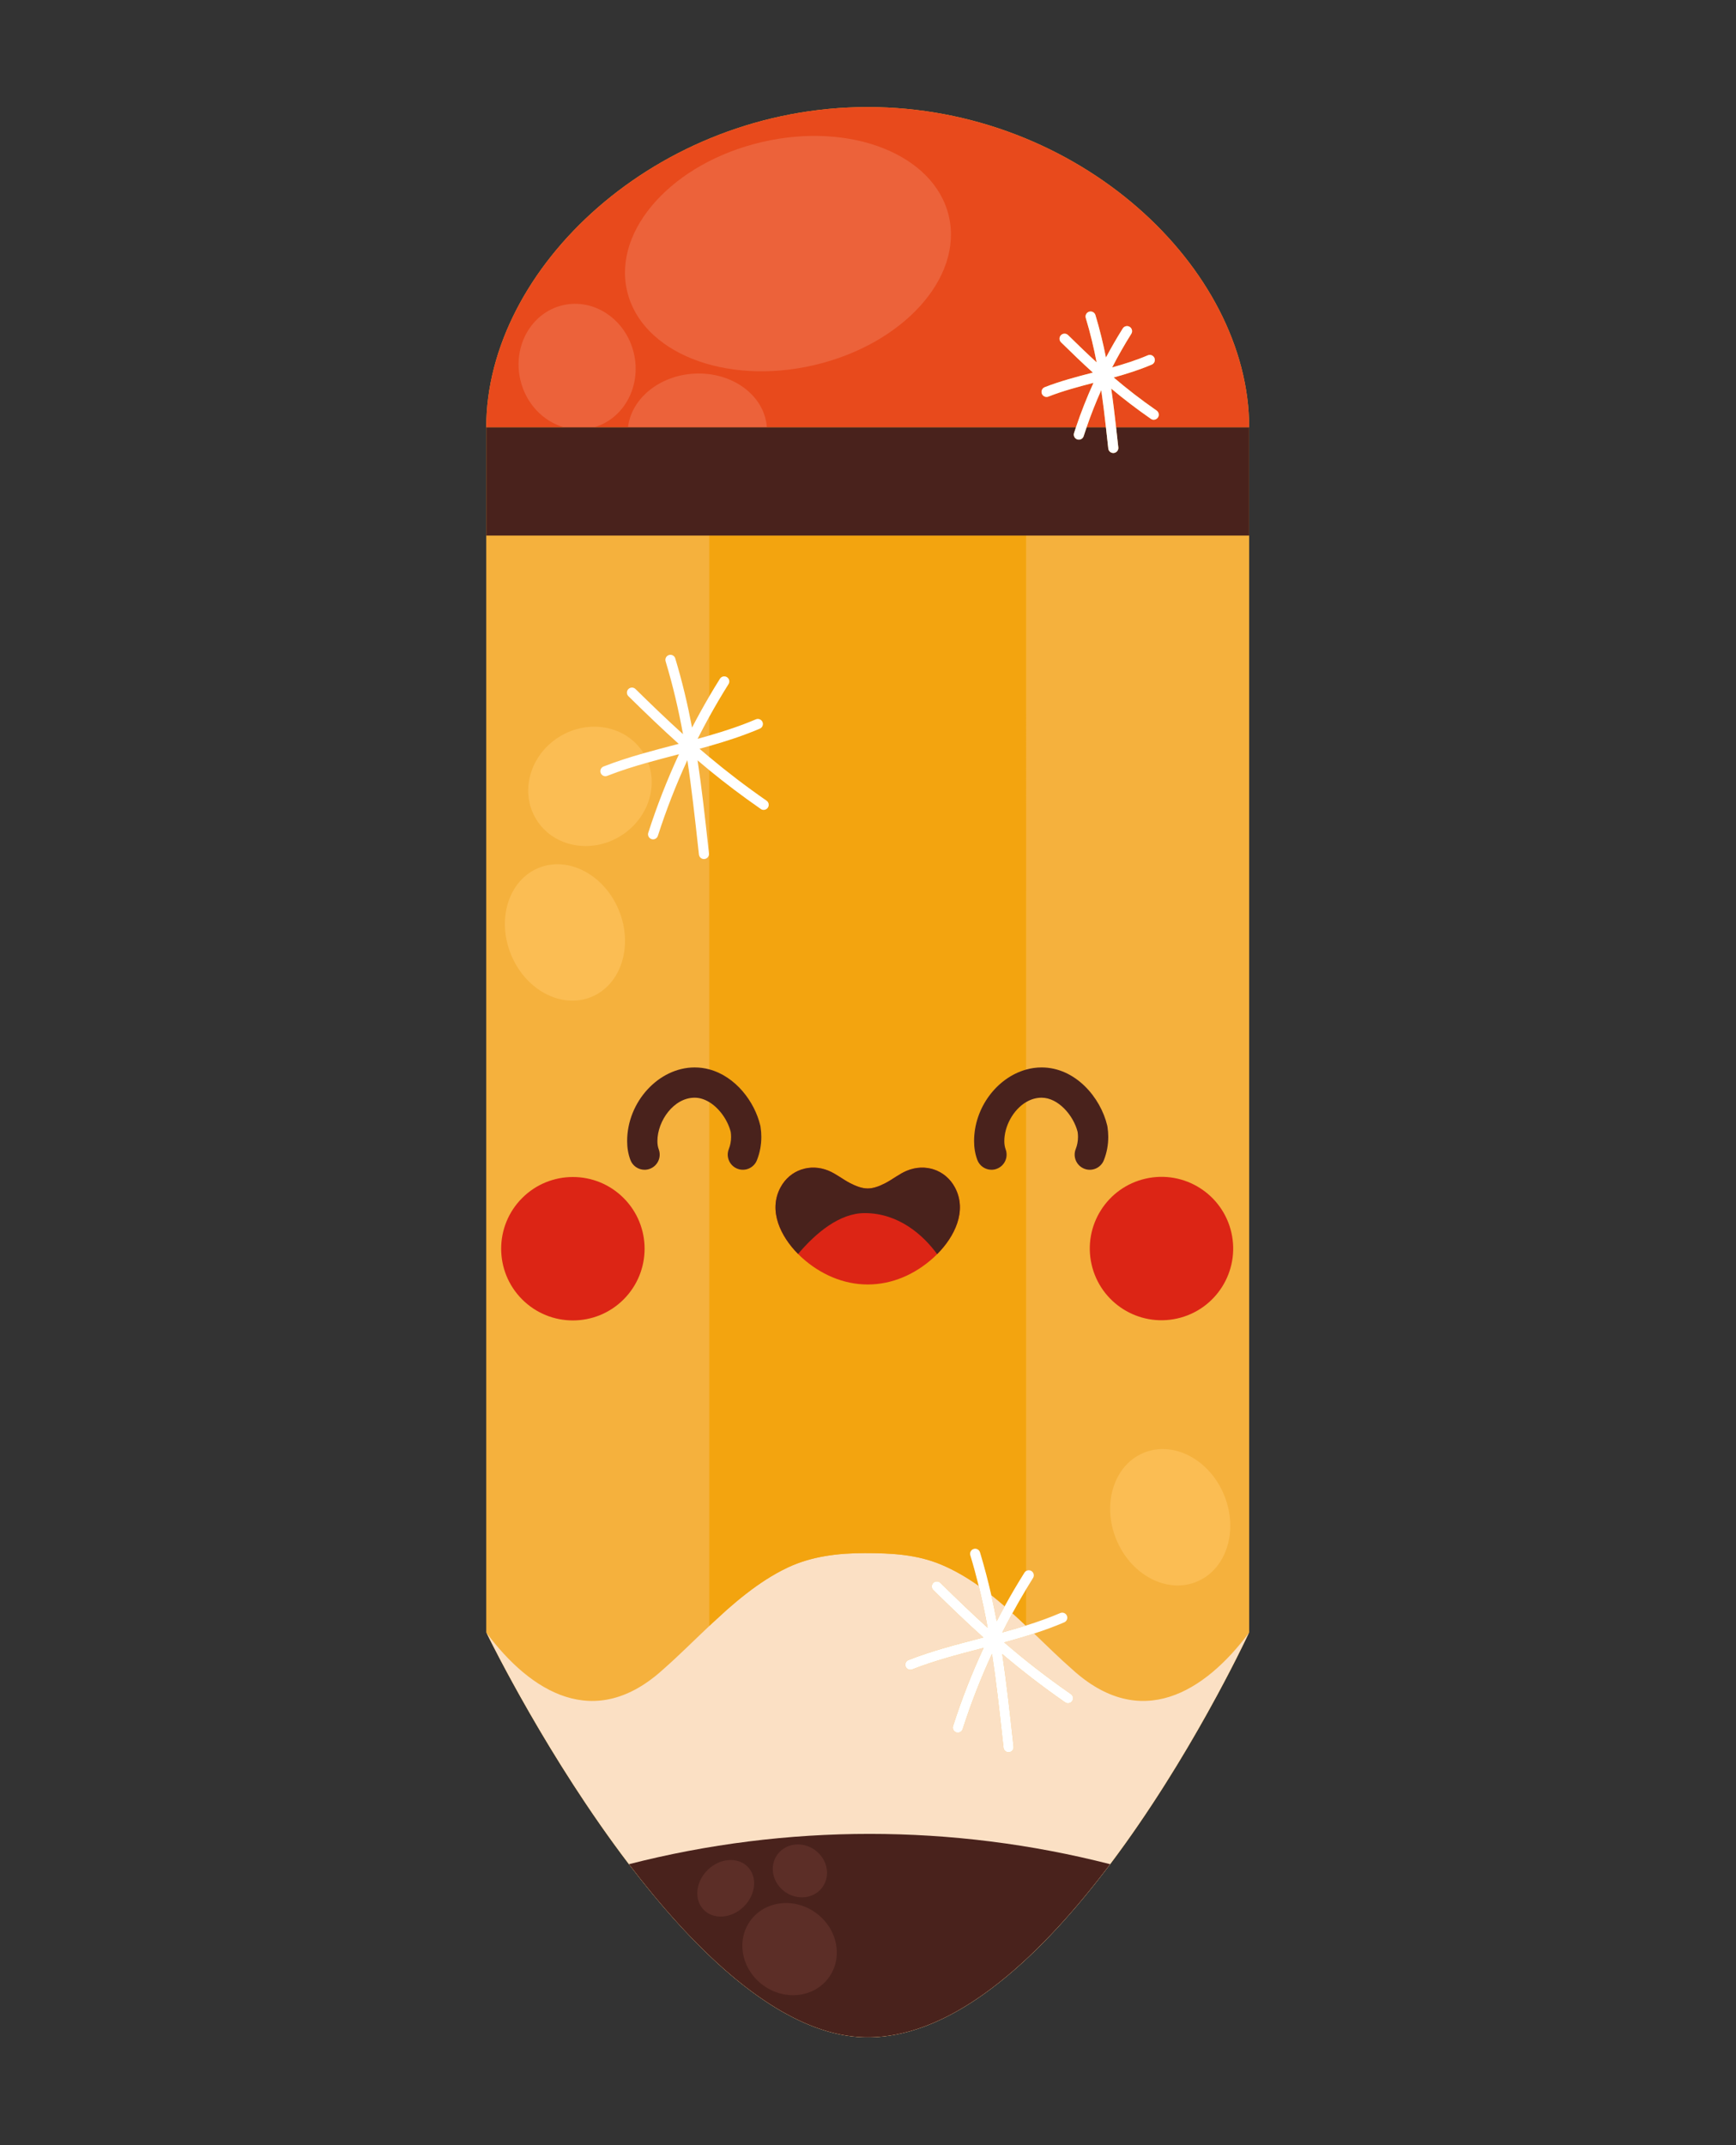 <?xml version="1.0" encoding="utf-8"?>
<!-- Generator: Adobe Illustrator 27.5.0, SVG Export Plug-In . SVG Version: 6.00 Build 0)  -->
<svg version="1.1" id="Capa_1" xmlns="http://www.w3.org/2000/svg" xmlns:xlink="http://www.w3.org/1999/xlink" x="0px" y="0px"
	 viewBox="0 0 1909 2359" style="enable-background:new 0 0 1909 2359;" xml:space="preserve">
<rect x="0" y="0" width="1909" height="2359" fill="#333333" stroke="none"/>
<path style="fill:#F5B13D;" d="M534.706,1795.221l0.346,0.462c6.979,14.288,118.669,240.466,255.47,364.585l0.074,0.067
	c0.551,0.5,1.104,0.999,1.656,1.496l0.398,0.357l1.437,1.287l0.342,0.303l1.391,1.234l0.541,0.477l1.232,1.082l0.539,0.471
	l1.341,1.167l0.455,0.394l1.358,1.17l0.46,0.396c0.594,0.51,1.19,1.018,1.785,1.523l0.085,0.072
	c1.126,0.954,2.253,1.902,3.382,2.842c1.129,0.94,2.259,1.873,3.391,2.797l0.234,0.191c0.674,0.55,1.349,1.097,2.024,1.642
	l0.245,0.198c1.48,1.192,2.962,2.371,4.447,3.535l0.311,0.243c0.62,0.486,1.242,0.97,1.863,1.451l0.461,0.356
	c0.627,0.485,1.255,0.966,1.883,1.446l0.301,0.231c0.733,0.558,1.466,1.113,2.2,1.664l0.261,0.195
	c0.63,0.472,1.26,0.942,1.891,1.409l0.552,0.408c0.563,0.416,1.126,0.829,1.69,1.24l0.506,0.371
	c0.722,0.525,1.445,1.048,2.168,1.567l0.049,0.035c0.692,0.496,1.384,0.989,2.077,1.479l0.03,0.021
	c0.697,0.492,1.394,0.982,2.091,1.468l0.022,0.015c2.112,1.47,4.227,2.909,6.345,4.318c1.588,1.056,3.179,2.094,4.772,3.115
	c0.531,0.34,1.063,0.678,1.593,1.014l0.02,0.013c0.625,0.395,1.25,0.786,1.875,1.176l0.375,0.234
	c0.589,0.365,1.176,0.727,1.765,1.087l0.434,0.266c0.573,0.349,1.146,0.696,1.72,1.041l0.492,0.295
	c0.573,0.342,1.146,0.683,1.72,1.021l0.432,0.254c0.59,0.346,1.18,0.692,1.771,1.032l0.374,0.215
	c0.612,0.352,1.223,0.703,1.835,1.05l0.154,0.086c2.649,1.498,5.302,2.941,7.959,4.331l0.602,0.315
	c0.502,0.261,1.004,0.519,1.507,0.775l0.743,0.38l1.419,0.714l0.873,0.435l1.344,0.66l0.914,0.443l1.342,0.643l0.893,0.423
	l1.365,0.638l0.889,0.408l1.368,0.623l0.833,0.372l1.436,0.637l0.491,0.212c1.185,0.515,2.37,1.019,3.555,1.51l0.317,0.133
	l1.322,0.538l0.986,0.399l1.19,0.47l1.081,0.423l1.254,0.479l0.997,0.376l1.244,0.46l1.068,0.388l1.201,0.428l1.071,0.374
	l1.213,0.417l1.098,0.368l1.153,0.382l1.184,0.38l1.112,0.353l1.257,0.385l1.015,0.31c0.734,0.219,1.469,0.433,2.203,0.643
	l0.979,0.273l1.328,0.368l1.038,0.275l1.232,0.323l1.103,0.278l1.193,0.295l1.097,0.262l1.217,0.282l1.059,0.238l1.229,0.267
	l1.084,0.229l1.224,0.247l1.057,0.208l1.264,0.236l1.039,0.19l1.35,0.231l0.928,0.157c0.744,0.122,1.489,0.237,2.234,0.347
	l0.778,0.109c0.505,0.072,1.01,0.145,1.515,0.212l1.013,0.128l1.254,0.155l1.111,0.125l1.177,0.126l1.107,0.108l1.201,0.11
	l1.063,0.088l1.269,0.095l1.009,0.069l1.293,0.076l1.018,0.054l1.283,0.054l1.012,0.038l1.345,0.034l0.939,0.021
	c0.616,0.01,1.231,0.014,1.846,0.016l0.415,0.003l0.441-0.004c0.643-0.001,1.285-0.005,1.927-0.015l0.994-0.022l1.396-0.034
	l1.07-0.039l1.332-0.053l1.073-0.055l1.341-0.075l1.067-0.069l1.311-0.095l1.124-0.089l1.238-0.108l1.174-0.11l1.202-0.124
	l1.185-0.127l1.266-0.15l1.097-0.133c0.511-0.065,1.023-0.136,1.534-0.205l0.851-0.115c0.773-0.11,1.544-0.225,2.315-0.345
	l1.03-0.167l1.346-0.221l1.101-0.194l1.289-0.231l1.14-0.216l1.219-0.237l1.172-0.238l1.232-0.258l1.135-0.246l1.229-0.275
	l1.171-0.269l1.182-0.282l1.206-0.293l1.188-0.301l1.156-0.296l1.273-0.341l1.115-0.299c0.741-0.204,1.482-0.413,2.222-0.627
	l1.243-0.365l1.135-0.336l1.243-0.383l1.13-0.351l1.25-0.4l1.079-0.349l1.301-0.433l1.042-0.352l1.302-0.45l1.042-0.367l1.326-0.475
	l0.998-0.365l1.314-0.487l1.073-0.407l1.279-0.489l0.919-0.362c1.847-0.726,3.692-1.479,5.535-2.258l0.39-0.164
	c0.526-0.223,1.052-0.452,1.578-0.68l0.736-0.319c0.507-0.222,1.014-0.448,1.521-0.674l0.79-0.353
	c0.499-0.225,0.998-0.453,1.497-0.681l0.818-0.376l1.46-0.682l0.863-0.407l1.438-0.689l0.828-0.402
	c0.507-0.247,1.014-0.495,1.522-0.746l0.662-0.331c0.551-0.275,1.103-0.551,1.654-0.83l0.432-0.221
	c1.409-0.718,2.816-1.45,4.22-2.197c1.405-0.747,2.809-1.509,4.211-2.284l0.002-0.002c0.658-0.364,1.314-0.732,1.972-1.103
	l0.286-0.16c0.629-0.355,1.257-0.715,1.885-1.076l0.358-0.206c0.606-0.349,1.212-0.702,1.817-1.057l0.445-0.261
	c0.612-0.36,1.224-0.722,1.835-1.088l0.32-0.191c0.639-0.384,1.279-0.769,1.918-1.158l0.236-0.144
	c0.811-0.495,1.621-0.996,2.431-1.5l0.665-0.415c0.669-0.419,1.338-0.84,2.006-1.265l0.446-0.283
	c0.831-0.53,1.661-1.065,2.491-1.605l0.322-0.211c0.717-0.468,1.433-0.938,2.149-1.412l0.562-0.374
	c1.654-1.1,3.305-2.219,4.953-3.356l0.429-0.297c0.777-0.538,1.555-1.08,2.331-1.626l0.144-0.101
	c0.876-0.616,1.75-1.237,2.624-1.864l0.038-0.027c0.831-0.596,1.66-1.197,2.49-1.801l0.28-0.205
	c1.723-1.258,3.442-2.535,5.157-3.831l0.098-0.075c2.628-1.986,5.246-4.014,7.855-6.084l0.049-0.038
	c0.653-0.519,1.307-1.04,1.959-1.564l0.437-0.352c0.501-0.403,1.002-0.808,1.502-1.214l0.558-0.454l1.407-1.151l0.55-0.452
	c0.509-0.419,1.017-0.84,1.524-1.261l0.397-0.329c0.588-0.49,1.177-0.982,1.765-1.476l0.183-0.154
	c1.33-1.12,2.657-2.249,3.982-3.388l0.201-0.174c0.58-0.5,1.16-1.001,1.739-1.505l0.322-0.28c0.585-0.509,1.168-1.02,1.752-1.533
	l0.159-0.139c140.226-123.308,249.484-354.958,255.955-368.838l0.305-0.407v-0.25l0.001-0.001v-184.302h-0.001V588.956l0,0V469.939
	c0-175.394-187.802-352.211-419.467-352.211c-231.665,0-419.467,176.817-419.467,352.211v1140.73h-0.001v184.302l0.001,0.002
	V1795.221z"/>
<path style="fill:#E84A1C;" d="M954.173,117.727c-231.665,0-419.467,176.817-419.467,352.211h648.452
	c5.583-16.633,12.023-32.967,19.287-48.925c-17.348,4.529-33.784,8.904-49.559,15.104c-0.667,0.263-1.352,0.388-2.026,0.388
	c-2.215,0-4.305-1.335-5.164-3.521c-1.121-2.852,0.282-6.068,3.133-7.19c17.035-6.695,35.293-11.466,52.958-16.075
	c-11.33-10.27-22.726-21.203-35.029-33.306c-2.185-2.147-2.212-5.66-0.065-7.842c2.153-2.185,5.659-2.207,7.842-0.065
	c10.99,10.812,21.243,20.675,31.371,29.958c-3.088-16.057-6.909-32.157-11.925-48.797c-0.883-2.933,0.777-6.025,3.71-6.911
	c2.93-0.872,6.025,0.777,6.911,3.71c4.807,15.948,8.533,31.363,11.571,46.678c5.771-10.869,11.935-21.532,18.484-31.961
	c1.63-2.596,5.058-3.377,7.644-1.746c2.594,1.627,3.377,5.05,1.747,7.644c-7.548,12.022-14.577,24.361-21.066,36.974
	c13.264-3.715,26.524-7.906,39.217-13.328c2.816-1.208,6.076,0.105,7.279,2.919c1.205,2.816-0.103,6.077-2.919,7.279
	c-13.687,5.849-27.819,10.269-41.879,14.173c14.618,12.477,29.749,24.235,47.19,36.365c2.516,1.747,3.136,5.205,1.386,7.717
	c-1.078,1.549-2.803,2.38-4.558,2.38c-1.091,0-2.196-0.322-3.16-0.994c-16.004-11.128-30.08-21.935-43.571-33.234
	c2.011,13.915,3.696,28.01,5.34,42.605h146.332C1373.64,294.544,1185.838,117.727,954.173,117.727z"/>
<path style="fill:#FBE0C4;" d="M1373.335,1795.628c-48.444,64.839-118.957,109.115-194.655,39.725
	c-13.395-11.721-27.16-25.253-41.525-39.019c-10.928,3.558-21.931,6.732-32.891,9.721c22.733,19.609,46.145,37.929,73.373,56.862
	c2.516,1.75,3.136,5.205,1.386,7.723c-1.075,1.549-2.803,2.377-4.557,2.377c-1.091,0-2.196-0.319-3.16-0.991
	c-25.564-17.775-47.783-34.997-69.196-53.206c4.566,30.351,7.966,61.185,11.588,94.036l0.869,7.88
	c0.336,3.044-1.861,5.784-4.904,6.12l-0.617,0.033c-2.789,0-5.191-2.101-5.505-4.939l-0.869-7.88
	c-3.681-33.392-7.131-64.684-11.817-95.469c-12.403,26.921-23.188,54.591-32.26,82.839c-0.755,2.351-2.935,3.851-5.28,3.851
	c-0.561,0-1.132-0.087-1.695-0.266c-2.917-0.937-4.522-4.062-3.585-6.975c9.425-29.343,20.665-58.072,33.628-86
	c-0.653,0.17-1.304,0.341-1.955,0.511c-26.854,7.008-52.222,13.626-76.602,23.206c-0.667,0.26-1.352,0.385-2.026,0.385
	c-2.215,0-4.305-1.333-5.164-3.515c-1.121-2.855,0.282-6.071,3.133-7.193c24.997-9.824,51.87-16.838,77.858-23.618
	c1.482-0.387,2.967-0.774,4.453-1.162c-17.832-16.027-35.677-33.111-55.056-52.178c-2.186-2.15-2.213-5.66-0.065-7.842
	c2.153-2.183,5.662-2.21,7.842-0.065c18.284,17.987,35.187,34.192,52,49.401c-2.797-15.304-6.017-30.605-9.843-46.101
	c-12.819-9.045-26.341-16.999-40.823-23.132c-27.029-11.447-55.247-12.848-84.221-12.863c-29.02-0.016-58.579,3.379-85.079,15.927
	c-16.325,7.73-31.45,17.802-45.695,28.857c-7.26,5.634-14.295,11.552-21.188,17.628c-2.162,1.906-11.293,10.309-16.166,14.8
	c-18.709,17.523-36.363,35.353-53.399,50.259c-75.677,69.37-146.171,25.139-194.614-39.67
	c5.19,10.625,68.287,138.42,156.551,254.288c34.171,44.858,72.113,87.93,111.928,121.721l0.085,0.072
	c2.252,1.91,4.509,3.79,6.773,5.64l0.234,0.191c0.674,0.55,1.349,1.097,2.024,1.642l0.245,0.198c1.48,1.192,2.963,2.371,4.447,3.535
	l0.311,0.243c0.62,0.486,1.242,0.97,1.863,1.451l0.461,0.356c0.627,0.485,1.255,0.966,1.883,1.446l0.301,0.231
	c0.733,0.558,1.466,1.113,2.2,1.664l0.261,0.195c0.63,0.472,1.26,0.942,1.891,1.409l0.552,0.408c0.563,0.416,1.126,0.829,1.69,1.24
	l0.506,0.371c0.722,0.525,1.445,1.048,2.168,1.567l0.049,0.035c0.692,0.496,1.384,0.989,2.077,1.479l0.03,0.021
	c0.697,0.492,1.394,0.982,2.091,1.468l0.022,0.015c2.112,1.47,4.227,2.909,6.345,4.318c1.588,1.056,3.179,2.094,4.772,3.115
	c0.531,0.34,1.063,0.678,1.593,1.014l0.02,0.013c0.625,0.395,1.25,0.786,1.875,1.176l0.375,0.234
	c0.589,0.365,1.176,0.727,1.765,1.087l0.434,0.266c0.573,0.349,1.146,0.696,1.72,1.041l0.492,0.295
	c0.573,0.342,1.146,0.683,1.72,1.021l0.432,0.254c0.59,0.346,1.18,0.692,1.771,1.032l0.374,0.215
	c0.612,0.352,1.223,0.703,1.835,1.05l0.154,0.086c2.649,1.498,5.302,2.941,7.959,4.331l0.602,0.315
	c0.502,0.261,1.004,0.519,1.507,0.775l0.743,0.38l1.419,0.714l0.873,0.435l1.344,0.66l0.914,0.443l1.342,0.643l0.893,0.423
	l1.365,0.638l0.889,0.408l1.368,0.623l0.833,0.372l1.436,0.637l0.491,0.212c1.185,0.515,2.37,1.019,3.555,1.51l0.317,0.133
	l1.322,0.538l0.986,0.399l1.19,0.47l1.081,0.423l1.254,0.479l0.997,0.376l1.244,0.46l1.068,0.388l1.201,0.428l1.071,0.374
	l1.213,0.417l1.098,0.368l1.153,0.382l1.184,0.38l1.112,0.353l1.257,0.385l1.015,0.31c0.734,0.219,1.469,0.433,2.203,0.643
	l0.979,0.273l1.328,0.368l1.038,0.275l1.232,0.323l1.103,0.278l1.193,0.295l1.097,0.262l1.217,0.282l1.059,0.238l1.229,0.267
	l1.084,0.229l1.224,0.247l1.057,0.208l1.264,0.236l1.039,0.19l1.35,0.231l0.928,0.157c0.744,0.122,1.489,0.237,2.234,0.347
	l0.778,0.109c0.505,0.072,1.01,0.145,1.515,0.212l1.013,0.128l1.254,0.155l1.111,0.125l1.177,0.126l1.107,0.108l1.201,0.11
	l1.063,0.088l1.269,0.095l1.009,0.069l1.293,0.076l1.018,0.054l1.283,0.054l1.012,0.038l1.345,0.034l0.939,0.021
	c0.616,0.01,1.231,0.014,1.846,0.016l0.414,0.003l0.441-0.003c0.643-0.001,1.285-0.005,1.927-0.015l0.994-0.022l1.396-0.034
	l1.07-0.039l1.332-0.053l1.073-0.055l1.341-0.075l1.067-0.069l1.311-0.095l1.124-0.089l1.238-0.108l1.174-0.11l1.202-0.124
	l1.185-0.127l1.266-0.15l1.097-0.133c0.511-0.065,1.023-0.136,1.534-0.205l0.851-0.115c0.773-0.11,1.544-0.225,2.315-0.345
	l1.03-0.167l1.346-0.221l1.101-0.194l1.289-0.231l1.14-0.216l1.219-0.237l1.172-0.238l1.232-0.258l1.135-0.246l1.229-0.275
	l1.171-0.269l1.182-0.282l1.206-0.293l1.188-0.301l1.156-0.296l1.273-0.341l1.115-0.299c0.741-0.204,1.482-0.413,2.222-0.627
	l1.243-0.365l1.135-0.336l1.243-0.383l1.13-0.351l1.25-0.4l1.079-0.349l1.301-0.433l1.042-0.352l1.302-0.45l1.042-0.367l1.326-0.475
	l0.998-0.365l1.314-0.487l1.073-0.407l1.279-0.489l0.919-0.362c1.847-0.726,3.692-1.479,5.535-2.258l0.39-0.164
	c0.526-0.223,1.052-0.452,1.578-0.68l0.736-0.319c0.507-0.222,1.014-0.448,1.521-0.674l0.79-0.353
	c0.499-0.225,0.998-0.453,1.497-0.681l0.818-0.376l1.46-0.682l0.863-0.407l1.438-0.689l0.828-0.402
	c0.507-0.247,1.014-0.495,1.522-0.746l0.662-0.331c0.551-0.275,1.103-0.551,1.654-0.83l0.432-0.221
	c1.409-0.718,2.816-1.451,4.22-2.197c1.405-0.747,2.809-1.509,4.211-2.284l0.002-0.002c0.658-0.364,1.314-0.732,1.972-1.103
	l0.286-0.16c0.629-0.355,1.257-0.715,1.885-1.076l0.358-0.206c0.606-0.349,1.212-0.702,1.817-1.057l0.445-0.261
	c0.612-0.36,1.224-0.722,1.835-1.088l0.32-0.191c0.639-0.384,1.279-0.769,1.918-1.158l0.236-0.144
	c0.811-0.495,1.621-0.996,2.431-1.5l0.665-0.415c0.669-0.419,1.338-0.84,2.006-1.265l0.446-0.283
	c0.831-0.53,1.661-1.065,2.491-1.605l0.322-0.211c0.717-0.468,1.433-0.938,2.149-1.412l0.562-0.374
	c1.654-1.1,3.305-2.219,4.953-3.356l0.429-0.297c0.777-0.538,1.555-1.08,2.331-1.626l0.144-0.101
	c0.876-0.616,1.75-1.237,2.624-1.864l0.038-0.027c0.831-0.596,1.66-1.197,2.49-1.801l0.28-0.205
	c1.723-1.259,3.442-2.535,5.157-3.831l0.098-0.075c2.628-1.986,5.246-4.014,7.855-6.084l0.049-0.038
	c43.947-34.871,85.256-81.348,121.833-129.922v0l-0.031-0.008C1308.161,1933.881,1368.574,1805.838,1373.335,1795.628z"/>
<path style="fill:#F3A40F;" d="M779.969,765.74c3.818-6.509,7.732-12.963,11.747-19.357c1.633-2.596,5.053-3.377,7.645-1.746
	c2.594,1.628,3.377,5.05,1.746,7.644c-7.385,11.762-14.432,23.731-21.138,35.885v20.683c17.328-5.02,34.587-10.695,51.223-17.803
	c2.819-1.205,6.076,0.103,7.279,2.919c1.205,2.816-0.103,6.077-2.919,7.279c-18.153,7.759-36.875,13.813-55.583,19.148v12.104
	c19.514,16.321,39.867,31.936,62.959,47.996c2.516,1.746,3.136,5.205,1.386,7.718c-1.078,1.552-2.802,2.38-4.557,2.38
	c-1.091,0-2.196-0.322-3.161-0.994c-20.603-14.328-39.04-28.295-56.628-42.698v329.044c28.926,7.756,49.909,35.494,56.111,61.828
	l0.271,1.425c0.577,3.975,0.859,7.555,0.859,10.94c0,8.963-1.633,17.612-4.85,25.714c-3.393,8.541-13.066,12.717-21.604,9.321
	c-8.541-3.39-12.714-13.063-9.321-21.604c1.657-4.175,2.499-8.693,2.499-13.431c0-1.608-0.13-3.347-0.409-5.427
	c-3.193-12.666-12.25-25.821-23.557-32.717v575.962c0,0,1.24-1.144,3.096-2.855c4.873-4.491,14.004-12.894,16.166-14.8
	c6.893-6.076,13.928-11.994,21.188-17.628c14.244-11.055,29.37-21.127,45.695-28.857c26.5-12.547,56.059-15.943,85.079-15.927
	c28.974,0.016,57.192,1.416,84.221,12.863c14.482,6.134,28.005,14.087,40.823,23.132c-2.737-11.087-5.783-22.274-9.207-33.634
	c-0.883-2.935,0.777-6.028,3.71-6.911c2.927-0.893,6.025,0.769,6.911,3.705c4.833,16.036,8.922,31.709,12.453,47.225
	c4.981,3.938,9.863,8.009,14.662,12.169c6.916-12.57,14.191-24.946,21.826-37.103c0.468-0.743,1.085-1.337,1.787-1.768v-515.62
	c-14.291,8.479-23.965,26.641-23.965,42.869c0,3.477,0.474,6.38,1.492,9.147c3.173,8.627-1.246,18.186-9.87,21.36
	c-1.893,0.699-3.834,1.029-5.741,1.029c-6.775,0-13.141-4.171-15.616-10.896c-2.383-6.472-3.539-13.226-3.539-20.64
	c0-36.819,25.26-69.777,57.24-78.653V588.956H779.969C779.969,588.956,779.969,659.224,779.969,765.74z"/>
<path style="fill:#DC2515;" d="M1050.06,1305.747c-10.416-19.419-32.718-26.733-52.888-18.338
	c-8.414,3.501-15.556,9.472-23.66,13.639c-5.913,3.042-12.717,5.871-19.31,5.871v-0.001l-0.028,0l-0.028,0v0.001
	c-6.584,0-13.395-2.828-19.31-5.871c-8.104-4.167-15.247-10.138-23.66-13.639c-20.171-8.394-42.473-1.081-52.889,18.338
	c-13.838,25.799,0.445,54.178,19.322,73.19l-0.012,0.014c1.293,1.303,2.607,2.566,3.937,3.777
	c20.609,18.774,46.239,29.763,72.64,29.763c26.714,0,52.031-10.989,72.64-29.763c1.262-1.15,2.51-2.346,3.74-3.579l0.083-0.107
	C1049.563,1360.03,1063.924,1331.592,1050.06,1305.747z"/>
<path style="fill:#FBE0C4;" d="M1120.843,1780.892c-2.501-2.319-5.022-4.629-7.563-6.923c-3.816,6.993-7.521,14.045-11.108,21.157
	c8.611-2.356,17.24-4.83,25.816-7.515c-2.364-2.229-4.745-4.456-7.144-6.673V1780.892z"/>
<path style="fill:#FBE0C4;" d="M1104.765,1766.433c-4.799-4.159-9.681-8.231-14.662-12.169c2.173,9.551,4.135,19.043,5.927,28.522
	C1098.873,1777.299,1101.785,1771.848,1104.765,1766.433z"/>
<path style="fill:#49221C;" d="M1220.774,2049.971L1220.774,2049.971c-173.592-44.434-355.579-44.434-529.171,0v0
	c34.171,44.858,72.113,87.93,111.928,121.721l0.085,0.072c2.252,1.91,4.509,3.79,6.773,5.64l0.234,0.191
	c0.674,0.55,1.349,1.097,2.024,1.642l0.245,0.198c1.48,1.192,2.963,2.371,4.447,3.535l0.311,0.243
	c0.62,0.486,1.242,0.97,1.863,1.451l0.461,0.356c0.627,0.485,1.255,0.966,1.883,1.446l0.301,0.231
	c0.733,0.558,1.466,1.113,2.2,1.664l0.261,0.195c0.63,0.472,1.26,0.942,1.891,1.409l0.552,0.408c0.563,0.416,1.126,0.829,1.69,1.24
	l0.506,0.371c0.722,0.525,1.445,1.048,2.168,1.567l0.049,0.035c0.692,0.496,1.384,0.989,2.077,1.479l0.03,0.021
	c0.697,0.492,1.394,0.982,2.091,1.468l0.022,0.015c2.112,1.47,4.227,2.909,6.345,4.318c1.588,1.056,3.179,2.094,4.772,3.115
	c0.531,0.34,1.063,0.678,1.593,1.014l0.02,0.013c0.625,0.395,1.25,0.786,1.875,1.176l0.375,0.234
	c0.589,0.365,1.176,0.727,1.765,1.087l0.434,0.266c0.573,0.349,1.146,0.696,1.72,1.041l0.492,0.295
	c0.573,0.342,1.146,0.683,1.72,1.021l0.432,0.254c0.59,0.346,1.18,0.692,1.771,1.032l0.374,0.215
	c0.612,0.352,1.223,0.703,1.835,1.05l0.154,0.086c2.649,1.498,5.302,2.941,7.959,4.331l0.602,0.315
	c0.502,0.261,1.004,0.519,1.507,0.775l0.743,0.38l1.419,0.714l0.873,0.435l1.344,0.66l0.914,0.443l1.342,0.643l0.893,0.423
	l1.365,0.638l0.889,0.408l1.368,0.623l0.833,0.372l1.436,0.637l0.491,0.212c1.185,0.515,2.37,1.019,3.555,1.51l0.317,0.133
	l1.322,0.538l0.986,0.399l1.19,0.47l1.081,0.423l1.254,0.479l0.997,0.376l1.244,0.46l1.068,0.388l1.201,0.428l1.071,0.374
	l1.213,0.417l1.098,0.368l1.153,0.382l1.184,0.38l1.112,0.353l1.257,0.385l1.015,0.31c0.734,0.219,1.469,0.433,2.203,0.643
	l0.979,0.273l1.328,0.368l1.038,0.275l1.232,0.323l1.103,0.278l1.193,0.295l1.097,0.262l1.217,0.282l1.059,0.238l1.229,0.267
	l1.084,0.229l1.224,0.247l1.057,0.208l1.264,0.236l1.039,0.19l1.35,0.231l0.928,0.157c0.744,0.122,1.489,0.237,2.234,0.347
	l0.778,0.109c0.505,0.072,1.01,0.145,1.515,0.212l1.013,0.128l1.254,0.155l1.111,0.125l1.177,0.126l1.107,0.108l1.201,0.11
	l1.063,0.088l1.269,0.095l1.009,0.069l1.293,0.076l1.018,0.054l1.283,0.054l1.012,0.038l1.345,0.034l0.939,0.021
	c0.616,0.01,1.231,0.014,1.846,0.016l0.414,0.003l0.441-0.003c0.643-0.001,1.285-0.005,1.927-0.015l0.994-0.022l1.396-0.034
	l1.07-0.039l1.332-0.053l1.073-0.055l1.341-0.075l1.067-0.069l1.311-0.095l1.124-0.089l1.238-0.108l1.174-0.11l1.202-0.124
	l1.185-0.127l1.266-0.15l1.097-0.133c0.511-0.065,1.023-0.136,1.534-0.205l0.851-0.115c0.773-0.11,1.544-0.225,2.315-0.345
	l1.03-0.167l1.346-0.221l1.101-0.194l1.289-0.231l1.14-0.216l1.219-0.237l1.172-0.238l1.232-0.258l1.135-0.246l1.229-0.275
	l1.171-0.269l1.182-0.282l1.206-0.293l1.188-0.301l1.156-0.296l1.273-0.341l1.115-0.299c0.741-0.204,1.482-0.413,2.222-0.627
	l1.243-0.365l1.135-0.336l1.243-0.383l1.13-0.351l1.25-0.4l1.079-0.349l1.301-0.433l1.042-0.352l1.302-0.45l1.042-0.367l1.326-0.475
	l0.998-0.365l1.314-0.487l1.073-0.407l1.279-0.489l0.919-0.362c1.847-0.726,3.692-1.479,5.535-2.258l0.39-0.164
	c0.526-0.223,1.052-0.452,1.578-0.68l0.736-0.319c0.507-0.222,1.014-0.448,1.521-0.674l0.79-0.353
	c0.499-0.225,0.998-0.453,1.497-0.681l0.818-0.376l1.46-0.682l0.863-0.407l1.438-0.689l0.828-0.402
	c0.507-0.247,1.014-0.495,1.522-0.746l0.662-0.331c0.551-0.275,1.103-0.551,1.654-0.83l0.432-0.221
	c1.409-0.718,2.816-1.451,4.22-2.197c1.405-0.747,2.809-1.509,4.211-2.284l0.002-0.002c0.658-0.364,1.314-0.732,1.972-1.103
	l0.286-0.16c0.629-0.355,1.257-0.715,1.885-1.076l0.358-0.206c0.606-0.349,1.212-0.702,1.817-1.057l0.445-0.261
	c0.612-0.36,1.224-0.722,1.835-1.088l0.32-0.191c0.639-0.384,1.279-0.769,1.918-1.158l0.236-0.144
	c0.811-0.495,1.621-0.996,2.431-1.5l0.665-0.415c0.669-0.419,1.338-0.84,2.006-1.265l0.446-0.283
	c0.831-0.53,1.661-1.065,2.491-1.605l0.322-0.211c0.717-0.468,1.433-0.938,2.149-1.412l0.562-0.374
	c1.654-1.1,3.305-2.219,4.953-3.356l0.429-0.297c0.777-0.538,1.555-1.08,2.331-1.626l0.144-0.101
	c0.876-0.616,1.75-1.237,2.624-1.864l0.038-0.027c0.831-0.596,1.66-1.197,2.49-1.801l0.28-0.205
	c1.723-1.259,3.442-2.535,5.157-3.831l0.098-0.075c2.628-1.986,5.246-4.014,7.855-6.084l0.049-0.038
	C1142.888,2145.022,1184.197,2098.545,1220.774,2049.971z"/>
<path style="fill:#E84A1C;" d="M1194.873,469.939h21.272c-1.584-14.008-3.213-27.554-5.144-40.916
	C1205.027,442.412,1199.646,456.067,1194.873,469.939z"/>
<path style="fill:#F3A40F;" d="M1120.843,1780.892c2.406,2.231,4.794,4.47,7.168,6.712l0.366-0.115v-39.867
	c-5.214,8.68-10.248,17.463-15.097,26.347C1115.821,1776.263,1118.342,1778.573,1120.843,1780.892z"/>
<ellipse transform="matrix(0.974 -0.226 0.226 0.974 -40.639 202.884)" style="fill:#EC623A;" cx="866.588" cy="279.097" rx="181.653" ry="125.985"/>
<path style="fill:#EC623A;" d="M697.07,388.671c-8.645-37.296-43.613-61.048-78.103-53.054
	c-34.49,7.994-55.443,44.709-46.798,82.004c6.097,26.307,25.292,45.875,48.178,52.317h32.772
	C685.904,460.633,705.474,424.929,697.07,388.671z"/>
<path style="fill:#EC623A;" d="M763.263,410.872c-38.55,2.138-69.119,27.753-72.702,59.066h152.728
	C840.899,434.934,805.245,408.544,763.263,410.872z"/>
<ellipse transform="matrix(0.975 -0.22 0.22 0.975 -271.085 315.26)" style="fill:#DC2515;" cx="1278.163" cy="1373.243" rx="78.875" ry="78.874"/>
<ellipse transform="matrix(0.707 -0.707 0.707 0.707 -786.453 847.82)" style="fill:#DC2515;" cx="630.183" cy="1373.243" rx="78.874" ry="78.874"/>
<path style="fill:#49221C;" d="M950.779,1333.994c37.292-0.034,64.315,23.97,79.774,45.155l0.083-0.107
	c18.927-19.012,33.288-47.449,19.424-73.295c-10.416-19.419-32.718-26.733-52.888-18.338c-8.414,3.501-15.556,9.472-23.66,13.639
	c-5.913,3.042-12.717,5.871-19.31,5.871v-0.001l-0.028,0l-0.028,0v0.001c-6.584,0-13.395-2.828-19.31-5.871
	c-8.104-4.167-15.247-10.138-23.66-13.639c-20.171-8.394-42.473-1.081-52.889,18.338c-13.838,25.799,0.445,54.178,19.322,73.19
	C897.53,1355.311,923.532,1334.02,950.779,1333.994z"/>
<path style="fill:#49221C;" d="M803.525,1244.705c0.279,2.08,0.409,3.818,0.409,5.427c0,4.739-0.842,9.256-2.499,13.431
	c-3.393,8.541,0.78,18.214,9.321,21.604c8.538,3.396,18.211-0.78,21.604-9.321c3.217-8.102,4.85-16.751,4.85-25.714
	c0-3.385-0.282-6.964-0.859-10.94l-0.271-1.425c-6.202-26.333-27.185-54.072-56.111-61.828c-5.127-1.375-10.503-2.122-16.091-2.122
	c-39.546,0-74.235,37.846-74.235,80.994c0,7.42,1.159,14.173,3.544,20.645c2.478,6.727,8.842,10.891,15.614,10.891
	c1.909,0,3.853-0.331,5.752-1.034c8.622-3.174,13.033-12.738,9.857-21.36c-1.018-2.762-1.492-5.671-1.492-9.142
	c0-22.07,17.891-47.719,40.96-47.719c5.597,0,11.065,1.831,16.091,4.895C791.275,1218.884,800.332,1232.039,803.525,1244.705z"/>
<path style="fill:#49221C;" d="M1071.137,1254.811c0,7.414,1.156,14.168,3.539,20.64c2.475,6.726,8.842,10.896,15.616,10.896
	c1.907,0,3.848-0.331,5.741-1.029c8.625-3.173,13.044-12.733,9.87-21.36c-1.018-2.767-1.492-5.671-1.492-9.147
	c0-16.228,9.674-34.391,23.965-42.869c5.144-3.052,10.887-4.85,16.992-4.85c18.192,0,35.032,19.313,39.647,37.607
	c0.282,2.101,0.411,3.84,0.411,5.432c0,4.739-0.842,9.256-2.499,13.431c-3.393,8.541,0.78,18.214,9.32,21.604
	c8.533,3.396,18.214-0.78,21.604-9.321c3.217-8.102,4.85-16.751,4.85-25.714c0-3.406-0.271-6.878-0.856-10.924l-0.273-1.441
	c-7.301-31-35.086-63.95-72.204-63.95c-5.8,0-11.495,0.815-16.992,2.341C1096.397,1185.034,1071.137,1217.992,1071.137,1254.811z"/>
<path style="fill:#49221C;" d="M1373.64,588.956V469.939h-146.332c0.62,5.5,1.235,11.07,1.859,16.728l0.59,5.351
	c0.335,3.044-1.86,5.784-4.904,6.123l-0.617,0.033c-2.789,0-5.191-2.098-5.505-4.936l-0.59-5.354
	c-0.67-6.077-1.328-12.051-1.994-17.944h-21.272c-1.109,3.224-2.188,6.458-3.231,9.704c-0.755,2.353-2.935,3.853-5.28,3.853
	c-0.561,0-1.132-0.086-1.695-0.268c-2.916-0.937-4.522-4.06-3.586-6.975c0.678-2.11,1.372-4.214,2.078-6.314H534.706v119.018
	H1373.64z"/>
<path style="fill:#FBBD53;" d="M665.708,853.581c-2.215,0-4.306-1.335-5.164-3.52c-1.121-2.852,0.282-6.069,3.133-7.19
	c14.25-5.601,29.108-10.29,44.065-14.543l-0.205-0.337c-18.77-30.02-60.301-37.902-92.763-17.605
	c-32.461,20.297-43.56,61.087-24.789,91.107c18.77,30.02,60.301,37.902,92.763,17.605c28.827-18.025,40.805-52.211,29.978-80.664
	c-15.422,4.337-30.385,9.019-44.994,14.761C667.067,853.457,666.383,853.581,665.708,853.581z"/>
<path style="fill:#FBBD53;" d="M650.136,1096.359c32.794-13.343,46.447-55.943,30.495-95.147
	c-15.953-39.205-55.469-60.169-88.263-46.826c-32.795,13.344-46.448,55.943-30.495,95.148
	C577.825,1088.739,617.342,1109.703,650.136,1096.359z"/>
<path style="fill:#5C2E27;" d="M863.051,2080.271c13.697,9.894,32.217,7.646,41.367-5.021c9.15-12.667,5.463-30.956-8.233-40.849
	c-13.696-9.894-32.217-7.645-41.367,5.021C845.669,2052.089,849.355,2070.378,863.051,2080.271z"/>
<path style="fill:#5C2E27;" d="M897.114,2103.436c-23.846-17.225-56.091-13.312-72.022,8.741
	c-15.93,22.053-9.512,53.895,14.334,71.12c23.847,17.225,56.091,13.312,72.022-8.742
	C927.378,2152.503,920.96,2120.662,897.114,2103.436z"/>
<path style="fill:#5C2E27;" d="M822.244,2052.855c-10.91-11.187-30.595-9.682-43.968,3.36c-13.373,13.042-15.37,32.684-4.461,43.87
	c10.909,11.187,30.595,9.682,43.968-3.36C831.156,2083.683,833.153,2064.042,822.244,2052.855z"/>
<path style="fill:#FBBD53;" d="M1257.937,1597.482c-32.794,13.344-46.448,55.943-30.495,95.147
	c15.953,39.205,55.469,60.169,88.263,46.826c32.795-13.344,46.447-55.943,30.495-95.148
	C1330.249,1605.102,1290.731,1584.138,1257.937,1597.482z"/>
<path style="fill:#FFFFFF;" d="M1265.539,460.568c0.964,0.672,2.069,0.994,3.16,0.994c1.755,0,3.479-0.831,4.558-2.38
	c1.749-2.513,1.129-5.971-1.386-7.717c-17.441-12.129-32.572-23.888-47.19-36.365c14.06-3.904,28.193-8.324,41.879-14.173
	c2.816-1.202,4.125-4.463,2.919-7.279c-1.203-2.813-4.463-4.127-7.279-2.919c-12.693,5.423-25.953,9.614-39.217,13.328
	c6.49-12.613,13.518-24.952,21.066-36.974c1.63-2.594,0.847-6.017-1.747-7.644c-2.586-1.63-6.014-0.85-7.644,1.746
	c-6.549,10.429-12.713,21.092-18.484,31.961c-3.037-15.315-6.764-30.73-11.571-46.678c-0.886-2.933-3.981-4.582-6.911-3.71
	c-2.933,0.885-4.593,3.977-3.71,6.911c5.016,16.64,8.838,32.74,11.925,48.797c-10.127-9.284-20.381-19.146-31.371-29.958
	c-2.183-2.142-5.689-2.12-7.842,0.065c-2.147,2.183-2.12,5.695,0.065,7.842c12.303,12.104,23.699,23.036,35.029,33.306
	c-17.665,4.609-35.924,9.38-52.958,16.075c-2.851,1.121-4.254,4.338-3.133,7.19c0.859,2.185,2.949,3.521,5.164,3.521
	c0.674,0,1.359-0.125,2.026-0.388c15.775-6.2,32.211-10.575,49.559-15.104c-7.264,15.958-13.704,32.292-19.287,48.925
	c-0.705,2.1-1.4,4.204-2.078,6.314c-0.937,2.916,0.669,6.038,3.586,6.975c0.563,0.181,1.135,0.268,1.695,0.268
	c2.345,0,4.525-1.5,5.28-3.853c1.043-3.247,2.122-6.48,3.231-9.704c4.773-13.872,10.154-27.526,16.128-40.916
	c1.931,13.362,3.56,26.908,5.144,40.916c0.666,5.893,1.324,11.867,1.994,17.944l0.59,5.354c0.314,2.838,2.716,4.936,5.505,4.936
	l0.617-0.033c3.044-0.338,5.24-3.078,4.904-6.123l-0.59-5.351c-0.624-5.658-1.238-11.229-1.859-16.728
	c-1.644-14.594-3.329-28.69-5.34-42.605C1235.459,438.632,1249.535,449.44,1265.539,460.568z"/>
<path style="fill:#FFFFFF;" d="M1126.59,1729.33c-7.634,12.157-14.91,24.533-21.826,37.103c-2.98,5.415-5.891,10.866-8.735,16.354
	c-1.792-9.479-3.754-18.971-5.927-28.522c-3.53-15.516-7.619-31.19-12.453-47.225c-0.886-2.935-3.984-4.598-6.911-3.705
	c-2.933,0.883-4.593,3.975-3.71,6.911c3.425,11.36,6.47,22.547,9.207,33.634c3.826,15.496,7.046,30.797,9.843,46.101
	c-16.814-15.209-33.716-31.413-52-49.401c-2.18-2.145-5.689-2.118-7.842,0.065c-2.147,2.182-2.12,5.692,0.065,7.842
	c19.379,19.067,37.225,36.151,55.056,52.178c-1.487,0.388-2.972,0.776-4.453,1.162c-25.988,6.781-52.862,13.794-77.858,23.618
	c-2.851,1.121-4.254,4.338-3.133,7.193c0.859,2.182,2.949,3.515,5.164,3.515c0.674,0,1.359-0.125,2.026-0.385
	c24.379-9.58,49.747-16.199,76.602-23.206c0.651-0.17,1.303-0.341,1.955-0.511c-12.962,27.928-24.203,56.657-33.628,86
	c-0.937,2.914,0.669,6.039,3.585,6.975c0.563,0.179,1.135,0.266,1.695,0.266c2.345,0,4.525-1.5,5.28-3.851
	c9.073-28.248,19.857-55.918,32.26-82.839c4.686,30.785,8.136,62.077,11.817,95.469l0.869,7.88c0.314,2.838,2.716,4.939,5.505,4.939
	l0.617-0.033c3.043-0.336,5.24-3.076,4.904-6.12l-0.869-7.88c-3.622-32.851-7.022-63.685-11.588-94.036
	c21.414,18.209,43.632,35.431,69.196,53.206c0.964,0.672,2.069,0.991,3.16,0.991c1.755,0,3.482-0.829,4.557-2.377
	c1.749-2.518,1.129-5.973-1.386-7.723c-27.228-18.933-50.64-37.252-73.373-56.862c10.96-2.989,21.963-6.163,32.891-9.721
	c11.165-3.635,22.252-7.67,33.133-12.321c2.816-1.208,4.124-4.463,2.919-7.279c-1.202-2.816-4.46-4.132-7.279-2.924
	c-12.252,5.236-24.844,9.69-37.551,13.678l-0.366,0.115l-0.024,0.007c-8.576,2.685-17.204,5.159-25.816,7.515
	c3.587-7.112,7.292-14.165,11.108-21.157c4.849-8.884,9.884-17.667,15.097-26.347c2.495-4.153,5.027-8.285,7.604-12.389
	c1.63-2.594,0.848-6.017-1.746-7.647c-1.845-1.158-4.115-1.094-5.858-0.024C1127.675,1727.993,1127.058,1728.587,1126.59,1729.33z"
	/>
<path style="fill:#FFFFFF;" d="M839.757,890.588c1.755,0,3.479-0.829,4.557-2.38c1.75-2.513,1.13-5.971-1.386-7.718
	c-23.092-16.06-43.445-31.674-62.959-47.996c-3.6-3.011-7.173-6.048-10.728-9.115c3.573-0.975,7.151-1.969,10.728-2.989
	c18.708-5.335,37.43-11.389,55.583-19.148c2.816-1.202,4.124-4.463,2.919-7.279c-1.202-2.816-4.46-4.124-7.279-2.919
	c-16.636,7.109-33.894,12.784-51.223,17.803c-4.272,1.237-8.549,2.436-12.823,3.605c4.122-8.174,8.399-16.271,12.823-24.288
	c6.706-12.154,13.753-24.123,21.138-35.885c1.63-2.594,0.848-6.017-1.746-7.644c-2.592-1.63-6.012-0.85-7.645,1.746
	c-4.015,6.393-7.929,12.848-11.747,19.357c-6.62,11.286-12.94,22.745-18.957,34.358c-4.723-24.991-10.616-50.068-18.461-76.093
	c-0.883-2.935-3.975-4.585-6.911-3.71c-2.933,0.886-4.593,3.978-3.71,6.911c8.249,27.366,14.317,53.733,19.135,80.109
	c-16.896-15.281-33.877-31.562-52.245-49.634c-2.183-2.142-5.692-2.123-7.842,0.065c-2.147,2.182-2.12,5.695,0.065,7.842
	c19.461,19.148,37.383,36.305,55.295,52.402c-1.507,0.394-3.014,0.788-4.516,1.179c-11.269,2.94-22.704,5.924-34.08,9.159
	c-14.958,4.254-29.815,8.943-44.065,14.543c-2.852,1.121-4.254,4.338-3.133,7.19c0.859,2.185,2.949,3.52,5.164,3.52
	c0.674,0,1.359-0.124,2.025-0.387c14.609-5.742,29.572-10.423,44.994-14.761c10.411-2.928,21.031-5.698,31.895-8.533
	c0.67-0.175,1.342-0.35,2.014-0.525c-13.02,28.048-24.309,56.899-33.772,86.363c-0.937,2.917,0.669,6.039,3.585,6.976
	c0.563,0.182,1.135,0.268,1.695,0.268c2.345,0,4.525-1.5,5.281-3.853c9.114-28.376,19.949-56.172,32.412-83.218
	c4.714,30.951,8.182,62.411,11.884,95.985l0.861,7.828c0.314,2.838,2.716,4.937,5.505,4.937l0.617-0.033
	c3.044-0.338,5.24-3.079,4.904-6.122l-0.864-7.823c-3.64-33.026-7.058-64.022-11.65-94.534c4.253,3.616,8.537,7.194,12.874,10.745
	c17.588,14.404,36.024,28.37,56.628,42.698C837.561,890.266,838.665,890.588,839.757,890.588z"/>
</svg>
